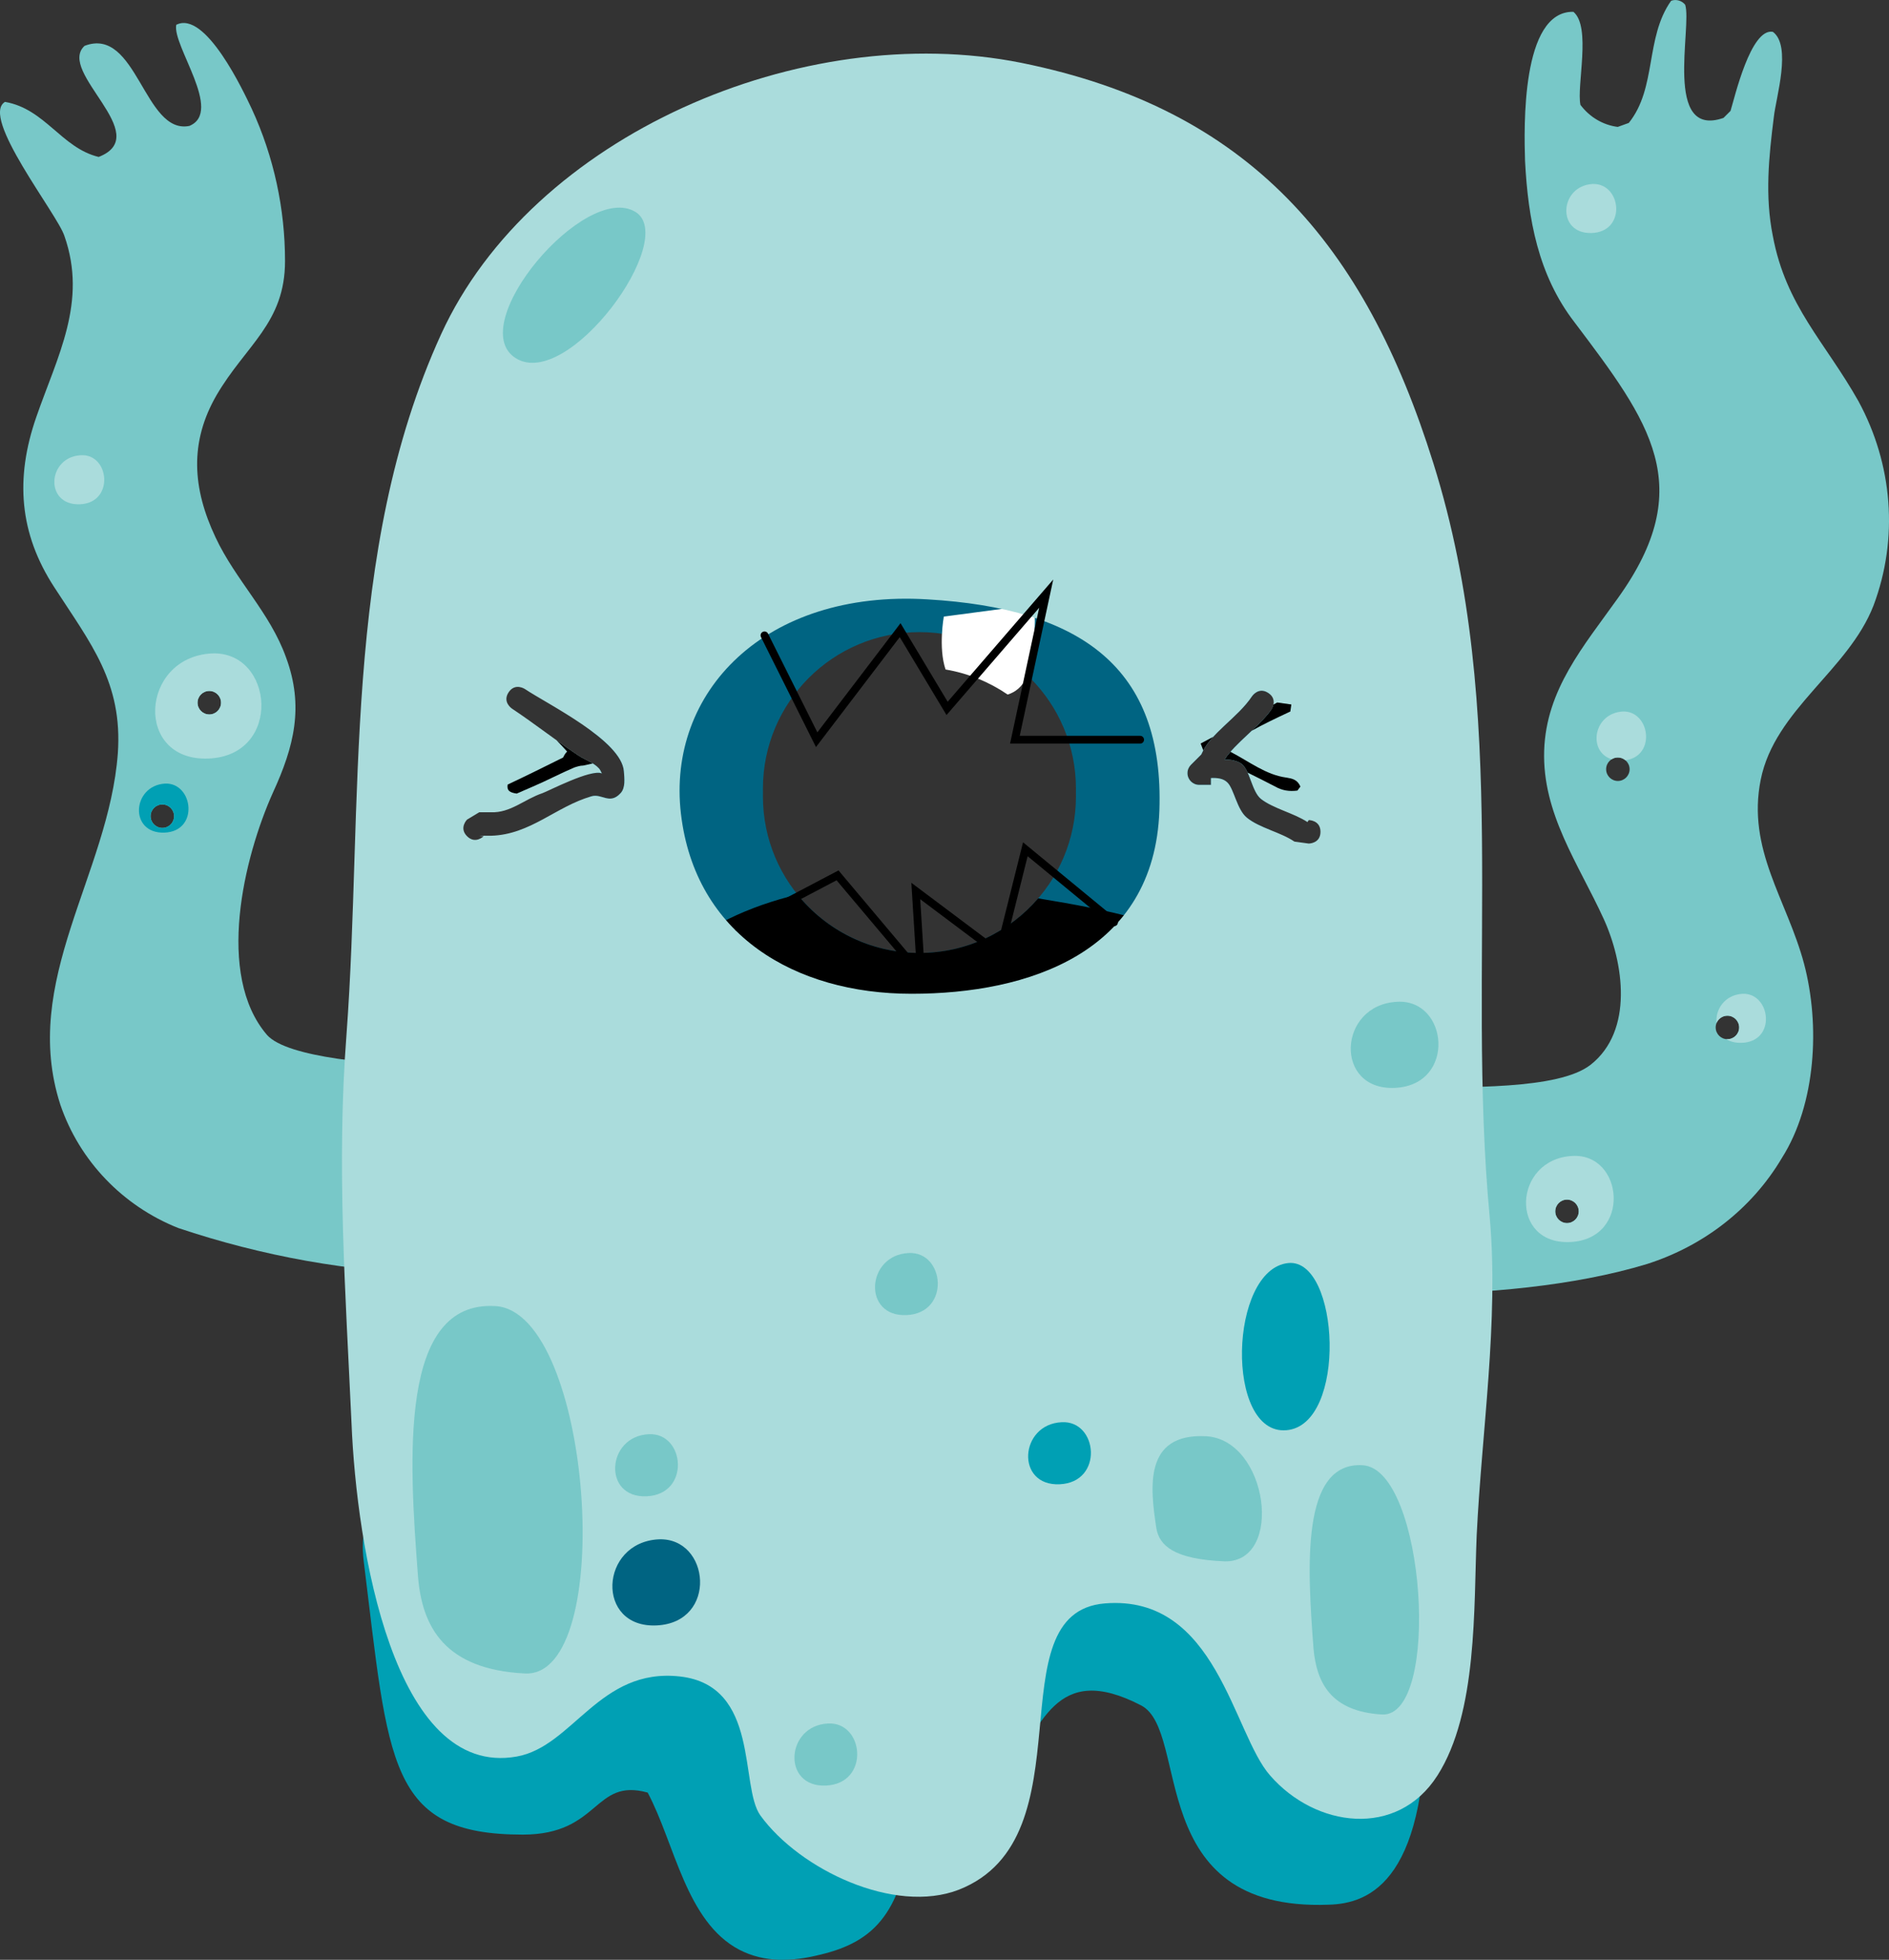 <svg version="1.1" xmlns="http://www.w3.org/2000/svg" xmlns:xlink="http://www.w3.org/1999/xlink" width="120.697" height="125.223" viewBox="0,0,120.697,125.223"><rect x="0" y="0" width="120.697" height="125.223" fill="#333333" stroke="none"/><g transform="translate(-179.651,-117.388)"><g data-paper-data="{&quot;isPaintingLayer&quot;:true}" fill-rule="nonzero" stroke-linejoin="miter" stroke-miterlimit="10" stroke-dasharray="" stroke-dashoffset="0" style="mix-blend-mode: normal"><g stroke="none" stroke-width="1" stroke-linecap="butt"><path d="M292.153,167.199c-0.901,4.477 1.674,7.675 2.768,11.769c1.03,3.901 0.772,8.954 -1.416,12.408c-1.931,3.262 -5.02,5.628 -8.625,6.779c-4.634,1.407 -10.426,1.919 -15.575,1.919v-13.176c4.055,-0.063 9.912,0.128 11.971,-1.471c2.768,-2.174 2.124,-6.523 0.837,-9.338c-1.609,-3.517 -3.926,-6.715 -3.798,-10.745c0.129,-3.901 2.511,-6.652 4.699,-9.722c5.149,-7.163 2.059,-11.257 -2.768,-17.652c-2.317,-3.007 -2.96,-6.588 -3.153,-10.298c-0.065,-2.111 -0.258,-9.594 3.089,-9.53c1.158,0.96 0.193,4.733 0.451,5.948c0.579,0.768 1.415,1.28 2.381,1.407l0.708,-0.255c1.802,-2.239 1.03,-5.437 2.703,-7.803c0.322,-0.128 0.708,0 0.901,0.255c0.451,1.408 -1.416,8.571 2.446,7.228l0.45,-0.448c0.258,-0.831 1.288,-5.309 2.704,-5.053c1.222,0.896 0.193,4.222 0.064,5.437c-0.322,2.558 -0.579,5.053 -0.064,7.611c0.836,4.477 3.346,6.78 5.47,10.553c2.189,4.03 2.575,8.763 0.966,13.048c-1.609,4.157 -6.308,6.652 -7.209,11.129zM283.024,167.288c0.414,0 0.75,-0.336 0.75,-0.75c0,-0.414 -0.336,-0.75 -0.75,-0.75c-0.414,0 -0.75,0.336 -0.75,0.75c0,0.414 0.336,0.75 0.75,0.75zM290.024,183.788c0.414,0 0.75,-0.336 0.75,-0.75c0,-0.414 -0.336,-0.75 -0.75,-0.75c-0.414,0 -0.75,0.336 -0.75,0.75c0,0.414 0.336,0.75 0.75,0.75zM279.774,195.538c0.414,0 0.75,-0.336 0.75,-0.75c0,-0.414 -0.336,-0.75 -0.75,-0.75c-0.414,0 -0.75,0.336 -0.75,0.75c0,0.414 0.336,0.75 0.75,0.75z" fill="#78c8c8"/><path d="M279.989,196.748c-3.926,0.192 -3.669,-5.308 0.129,-5.5c3.282,-0.192 3.797,5.308 -0.129,5.5zM279.774,195.538c0.414,0 0.75,-0.336 0.75,-0.75c0,-0.414 -0.336,-0.75 -0.75,-0.75c-0.414,0 -0.75,0.336 -0.75,0.75c0,0.414 0.336,0.75 0.75,0.75z" fill="#aadcdc"/><path d="M283.336,162.85c1.736,-0.062 2.158,2.845 0.171,3.115c-0.131,-0.11 -0.3,-0.177 -0.484,-0.177c-0.146,0 -0.283,0.042 -0.398,0.114c-1.541,-0.485 -1.183,-2.938 0.711,-3.052z" fill="#aadcdc"/><path d="M290.93,184.02c-0.406,0.012 -0.733,-0.079 -0.984,-0.236c0.025,0.003 0.051,0.004 0.077,0.004c0.414,0 0.75,-0.336 0.75,-0.75c0,-0.414 -0.336,-0.75 -0.75,-0.75c-0.314,0 -0.583,0.193 -0.695,0.467c-0.085,-0.839 0.499,-1.799 1.667,-1.869c1.802,-0.064 2.188,3.07 -0.065,3.134z" fill="#aadcdc"/><path d="M281.34,132.277c-2.252,0.064 -2.059,-3.006 0.065,-3.134c1.866,-0.064 2.188,3.07 -0.065,3.134z" fill="#aadcdc"/></g><g stroke="none" stroke-width="1" stroke-linecap="butt"><path d="M207.646,198.795c-5.663,-0.128 -11.263,-1.151 -16.605,-2.942c-3.54,-1.407 -6.307,-4.285 -7.53,-7.867c-2.575,-7.931 3.089,-14.711 3.668,-22.45c0.322,-4.541 -1.737,-7.035 -4.054,-10.617c-2.253,-3.454 -2.511,-6.972 -1.159,-10.873c1.352,-3.902 3.282,-7.356 1.802,-11.577c-0.45,-1.407 -5.406,-7.611 -3.797,-8.571c2.574,0.448 3.604,2.943 5.985,3.518c3.605,-1.407 -2.703,-5.436 -0.901,-7.099c3.347,-1.279 3.798,5.692 6.694,5.117c2.188,-0.896 -1.094,-5.117 -0.837,-6.46c1.867,-0.96 4.313,4.285 4.827,5.372c1.416,3.07 2.124,6.396 2.124,9.722c0,3.966 -2.51,5.373 -4.376,8.571c-1.738,3.006 -1.545,5.948 -0.065,9.082c1.288,2.75 3.476,4.797 4.506,7.675c1.158,3.134 0.515,5.692 -0.837,8.634c-1.866,4.158 -3.669,11.641 -0.386,15.479c1.287,1.471 7.08,1.918 11.006,2.046zM193.024,163.038c0.414,0 0.75,-0.336 0.75,-0.75c0,-0.414 -0.336,-0.75 -0.75,-0.75c-0.414,0 -0.75,0.336 -0.75,0.75c0,0.414 0.336,0.75 0.75,0.75zM190.024,170.288c0.414,0 0.75,-0.336 0.75,-0.75c0,-0.414 -0.336,-0.75 -0.75,-0.75c-0.414,0 -0.75,0.336 -0.75,0.75c0,0.414 0.336,0.75 0.75,0.75z" fill="#78c8c8"/><path d="M184.734,149.61c-2.253,0.064 -2.06,-3.006 0.064,-3.134c1.866,-0.128 2.188,3.07 -0.064,3.134z" fill="#aadcdc"/><path d="M190.14,170.589c-2.253,0.064 -2.06,-3.006 0.064,-3.134c1.802,-0.064 2.189,3.07 -0.064,3.134zM190.024,170.288c0.414,0 0.75,-0.336 0.75,-0.75c0,-0.414 -0.336,-0.75 -0.75,-0.75c-0.414,0 -0.75,0.336 -0.75,0.75c0,0.414 0.336,0.75 0.75,0.75z" fill="#00a0b4"/><path d="M192.972,165.856c-4.763,0.192 -4.377,-6.46 0.193,-6.716c3.99,-0.192 4.57,6.524 -0.193,6.716zM193.024,163.038c0.414,0 0.75,-0.336 0.75,-0.75c0,-0.414 -0.336,-0.75 -0.75,-0.75c-0.414,0 -0.75,0.336 -0.75,0.75c0,0.414 0.336,0.75 0.75,0.75z" fill="#aadcdc"/></g><g fill="#00a0b4" stroke="none" stroke-width="1" stroke-linecap="butt"><path d="M237.961,233.781c-0.58,5.756 -2.382,7.675 -5.922,8.506c-1.802,0.448 -3.539,0.512 -5.149,-0.319c-3.411,-1.791 -4.119,-6.78 -5.856,-10.042c-3.476,-0.959 -3.025,2.686 -7.981,2.686c-8.625,0 -8.56,-4.541 -10.169,-17.525c-1.609,-12.983 33.854,-8.954 33.854,-8.954c0,0 1.802,19.955 1.223,25.648z"/><path d="M243.882,230.967c-1.223,-3.262 0.257,-19.188 0.257,-19.188l25.552,2.878c0,0 0.901,8.379 1.03,11.001c0.322,11.896 -3.54,13.367 -6.179,13.431c-11.842,0.448 -8.817,-11.065 -11.971,-12.728c-5.535,-2.878 -6.372,1.408 -8.689,4.606z"/></g><g stroke="none" stroke-width="1" stroke-linecap="butt"><path d="M217.301,152.041h43.508v9.716c-0.035,-0.032 -0.075,-0.063 -0.12,-0.093c-0.624,-0.416 -1.04,0.208 -1.04,0.208c-0.934,1.401 -2.655,2.34 -3.244,3.723l-0.662,0.662c-0.136,0.136 -0.22,0.323 -0.22,0.53c0,0.414 0.336,0.75 0.75,0.75h0.75v-0.436c0.41,-0.016 0.79,0.02 1.061,0.294c0.413,0.417 0.602,1.724 1.233,2.238c0.411,0.335 0.946,0.564 1.491,0.786v14.752h-43.508v-16.861c0.048,-0.015 0.096,-0.029 0.144,-0.043c0.667,-0.191 1.159,0.561 1.858,-0.2c0.32,-0.347 0.245,-0.93 0.21,-1.4c-0.065,-0.877 -1.03,-1.817 -2.212,-2.678zM238.398,178.277c5.523,0 10,-4.477 10,-10c0,-0.084 -0.001,-0.167 -0.003,-0.25c0.002,-0.083 0.003,-0.166 0.003,-0.25c0,-5.523 -4.477,-10 -10,-10c-5.523,0 -10,4.477 -10,10c0,0.084 0.001,0.167 0.003,0.25c-0.002,0.083 -0.003,0.166 -0.003,0.25c0,5.523 4.477,10 10,10z" fill="#006482"/><path d="M260.229,168.442c-0.598,-0.464 -0.712,-1.875 -1.267,-2.262c-0.254,-0.177 -0.678,-0.275 -1.07,-0.258c0.616,-0.971 2.19,-2.101 2.918,-3.092v5.974c-0.211,-0.109 -0.408,-0.227 -0.581,-0.362z" fill="#006482"/><path d="M217.928,166.493c0.056,0.062 0.122,0.194 0.179,0.314c-0.162,-0.077 -0.453,-0.047 -0.806,0.044v-0.809c0.231,0.123 0.452,0.259 0.626,0.451z" fill="#006482"/><path d="M245.748,156.018c0,0 0.194,3.197 -0.514,4.669c-0.28,0.581 -0.69,0.922 -1.199,1.08c-1.169,-0.799 -2.515,-1.357 -3.968,-1.601c-0.472,-1.394 -0.111,-3.381 -0.111,-3.381z" fill="#ffffff"/><path d="M256.433,177.88v6.524h-33.726v-6.012c2.042,-1.784 4.754,-3.094 7.899,-3.846c1.833,2.275 4.642,3.731 7.791,3.731c3.036,0 5.755,-1.353 7.589,-3.488c4.729,0.774 8.254,1.571 10.446,3.091z" fill="#000000"/><path d="M274.003,215.488c-0.193,4.605 0.065,11.321 -2.51,15.351c-2.574,4.029 -7.788,3.325 -10.684,0c-2.381,-2.687 -3.411,-11.577 -10.555,-11.001c-7.144,0.575 -0.901,14.966 -9.333,18.292c-4.119,1.599 -10.169,-1.279 -12.679,-4.733c-1.352,-1.855 0,-8.315 -5.149,-8.89c-5.149,-0.576 -6.822,4.477 -10.426,5.116c-7.853,1.407 -10.234,-13.367 -10.556,-21.298c-0.386,-8.443 -0.965,-16.438 -0.322,-24.816c1.095,-14.775 -0.321,-30.829 6.05,-44.772c5.793,-12.664 23.042,-20.147 37.073,-17.333c14.546,2.942 21.947,11.577 26.324,25.584c5.02,15.99 2.059,31.852 3.604,48.225c0.579,6.588 -0.515,13.624 -0.837,20.275zM238.926,155.686c-10.426,-0.639 -16.67,5.949 -15.768,13.688c0.901,7.739 7.272,11.512 14.738,11.512c7.466,0 15.512,-2.622 15.833,-11.704c0.322,-9.146 -5.02,-12.92 -14.803,-13.496zM210.554,170.818l-0.28,-0.03c0.25,0 0.5,0 0.75,0c2.511,-0.066 4.15,-1.87 6.422,-2.52c0.667,-0.191 1.159,0.561 1.858,-0.2c0.32,-0.347 0.245,-0.93 0.21,-1.4c-0.146,-1.971 -4.845,-4.264 -6.324,-5.254c0,0 -0.624,-0.416 -1.04,0.208c-0.416,0.624 0.208,1.04 0.208,1.04c1.462,0.971 2.781,2.02 4.25,3c0.433,0.288 0.971,0.446 1.32,0.831c0.056,0.062 0.122,0.194 0.179,0.314c-0.657,-0.314 -3.464,1.15 -3.801,1.263c-1.152,0.387 -2.037,1.269 -3.283,1.218c-0.25,0 -0.5,0 -0.75,0l-0.78,0.47c0,0 -0.53,0.53 0,1.061c0.53,0.53 1.061,0 1.061,0zM263.274,169.788l-0.084,0.126c-0.881,-0.579 -2.168,-0.856 -2.961,-1.472c-0.598,-0.464 -0.712,-1.875 -1.267,-2.262c-0.254,-0.177 -0.678,-0.275 -1.07,-0.258c0.643,-1.012 2.326,-2.198 3.006,-3.217c0,0 0.416,-0.624 -0.208,-1.04c-0.624,-0.416 -1.04,0.208 -1.04,0.208c-0.934,1.401 -2.655,2.34 -3.244,3.723l-0.662,0.662c-0.136,0.136 -0.22,0.323 -0.22,0.53c0,0.414 0.336,0.75 0.75,0.75h0.75v-0.436c0.41,-0.016 0.79,0.02 1.061,0.294c0.413,0.417 0.602,1.724 1.233,2.238c0.822,0.669 2.137,0.916 3.039,1.528l0.916,0.126c0,0 0.75,0 0.75,-0.75c0,-0.75 -0.75,-0.75 -0.75,-0.75z" fill="#aadcdc"/><path d="M266.73,211.011c3.991,0.256 5.021,16.118 1.223,15.926c-3.282,-0.192 -4.183,-2.047 -4.376,-4.221c-0.387,-5.117 -0.837,-11.961 3.153,-11.705z" fill="#78c8c8"/><path d="M256.69,209.156c3.99,0.192 5.02,8.059 1.223,7.995c-3.283,-0.128 -4.184,-1.023 -4.377,-2.11c-0.386,-2.559 -0.836,-6.077 3.154,-5.885z" fill="#78c8c8"/><path d="M261.839,208.773c-3.926,0.319 -3.669,-10.298 0.129,-10.682c3.282,-0.319 3.797,10.362 -0.129,10.682z" fill="#00a0b4"/><path d="M221.613,221.245c-3.926,0.192 -3.669,-5.309 0.129,-5.501c3.282,-0.128 3.797,5.309 -0.129,5.501z" fill="#006482"/><path d="M268.79,186.898c-3.926,0.192 -3.669,-5.308 0.129,-5.5c3.282,-0.192 3.797,5.309 -0.129,5.5z" fill="#78c8c8"/><path d="M212.602,140.272c-3.347,-2.111 4.441,-11.321 7.659,-9.338c2.768,1.727 -4.312,11.449 -7.659,9.338z" fill="#78c8c8"/><path d="M220.969,212.994c-2.832,0.128 -2.574,-3.838 0.129,-3.966c2.317,-0.127 2.703,3.838 -0.129,3.966z" fill="#78c8c8"/><path d="M237.575,201.417c-2.832,0.128 -2.575,-3.837 0.128,-3.965c2.317,-0.128 2.703,3.837 -0.128,3.965z" fill="#78c8c8"/><path d="M232.426,231.478c-2.832,0.128 -2.575,-3.837 0.128,-3.965c2.317,-0.128 2.704,3.837 -0.128,3.965z" fill="#78c8c8"/><path d="M247.358,212.226c-2.832,0.128 -2.575,-3.837 0.128,-3.965c2.317,-0.128 2.703,3.837 -0.128,3.965z" fill="#00a0b4"/><path d="M211.315,200.842c6.179,0.383 7.788,23.793 1.866,23.473c-5.084,-0.256 -6.564,-2.942 -6.822,-6.204c-0.579,-7.548 -1.223,-17.653 4.956,-17.269z" fill="#78c8c8"/><path d="M261.839,167.071c0.386,0.064 0.708,0.128 0.901,0.576l-0.193,0.256c-0.515,0.064 -0.966,0 -1.416,-0.256c-0.588,-0.307 -1.175,-0.6 -1.763,-0.892c-0.112,-0.249 -0.24,-0.458 -0.407,-0.575c-0.254,-0.177 -0.678,-0.275 -1.07,-0.258c0.102,-0.161 0.231,-0.327 0.379,-0.496c1.221,0.631 2.257,1.468 3.569,1.646z" fill="#000000"/><path d="M261.26,162.274l0.901,0.128l-0.065,0.448c-0.979,0.456 -1.799,0.854 -2.465,1.229c0.499,-0.471 0.975,-0.939 1.266,-1.375c0,0 0.083,-0.125 0.119,-0.299z" fill="#000000"/><path d="M256.368,164.896l0.803,-0.43c-0.251,0.276 -0.471,0.562 -0.638,0.867z" fill="#000000"/><path d="M215.885,165.408c-0.218,-0.245 -0.442,-0.483 -0.671,-0.717c0.455,0.328 0.916,0.653 1.393,0.971c0.28,0.186 0.603,0.318 0.892,0.492c-0.001,0.007 -0.003,0.015 -0.005,0.022l-0.58,0.128c-0.193,0 -0.386,0.064 -0.579,0.127c-0.901,0.384 -1.738,0.832 -2.639,1.216l-1.029,0.447c-0.451,-0.064 -0.644,-0.191 -0.58,-0.575c1.223,-0.576 2.382,-1.151 3.54,-1.727c0.065,-0.128 0.129,-0.256 0.258,-0.384z" fill="#000000"/></g><path d="M226.832,176.652l6.333,-3.333l5.333,6.333l-0.333,-5.333l5.333,4l1.667,-6.667l5.667,4.667" fill="none" stroke="#000000" stroke-width="0.5" stroke-linecap="round"/><path d="M228.499,157.985l3.333,6.667l5.333,-7l3,5l6.333,-7.333l-2,9.333h8" fill="none" stroke="#000000" stroke-width="0.5" stroke-linecap="round"/></g></g></svg>